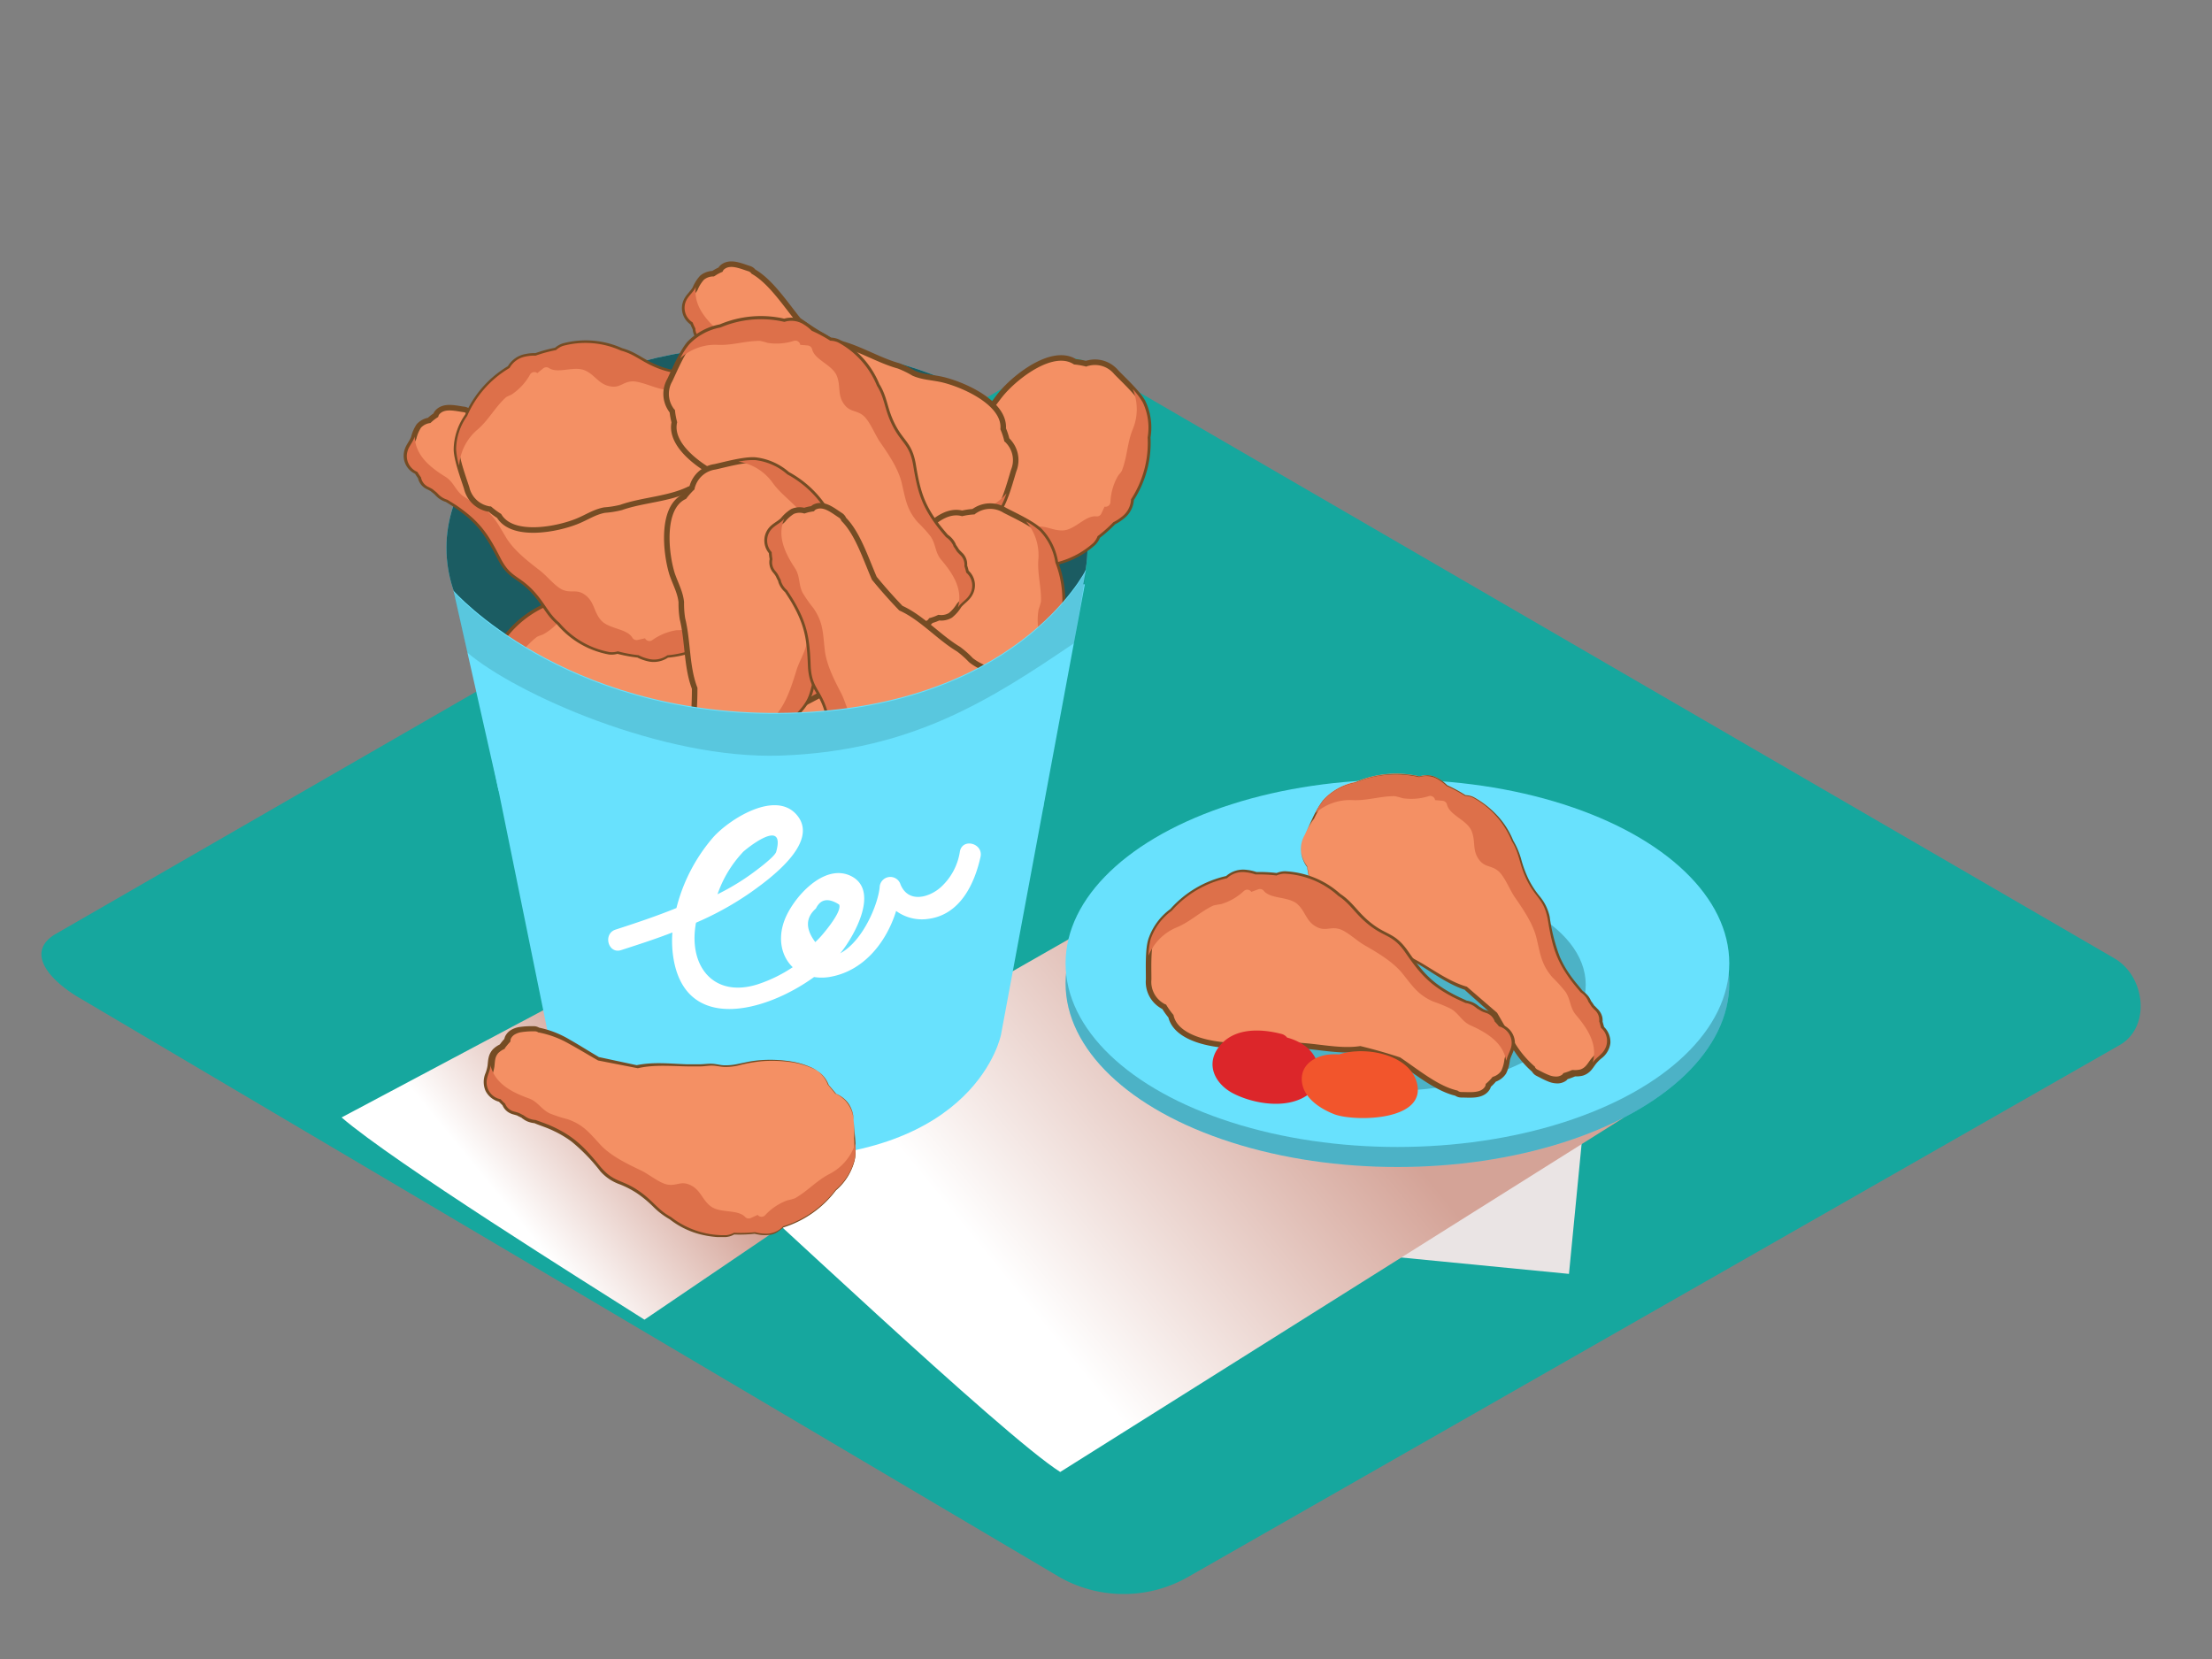 <svg xmlns="http://www.w3.org/2000/svg" xmlns:xlink="http://www.w3.org/1999/xlink" viewBox="0 0 400 300"><rect x="0" y="0" width="400" height="300" fill="#808080" stroke="none"/><defs><linearGradient id="linear-gradient" x1="235.11" y1="184.53" x2="180.22" y2="229.28" gradientUnits="userSpaceOnUse"><stop offset="0" stop-color="#d4a397"/><stop offset="1" stop-color="#fff"/></linearGradient><linearGradient id="linear-gradient-2" x1="118" y1="199.21" x2="92.9" y2="219.68" xlink:href="#linear-gradient"/></defs><title>PP</title><g style="isolation:isolate"><g id="Layer_2" data-name="Layer 2"><path d="M191.68,285.24,14.88,180.75c-5.63-3.16-10.46-8.35-5-11.75L187.35,66.74c2.66-1.65,6.7-2.73,9.41-1.16L382.34,173.29c5.63,3.27,6.64,12.4,1,15.67L215,285.07A23.51,23.51,0,0,1,191.68,285.24Z" fill="#16a79e"/><polygon points="205.94 168.83 191.71 221.38 283.72 230.36 289.38 172.16 205.94 168.83" fill="#eae4e4"/><path d="M221.29,174l-22.67-7.22-72.37,41.32c9.47,8.15,54.89,51.36,65.47,58.08l101.79-64C292.38,199.56,222.86,176.37,221.29,174Z" fill="url(#linear-gradient)" style="mix-blend-mode:multiply"/><path d="M123.27,188.65l-22.67-7.22L61.77,202.07c9.47,8.15,44.19,29.85,54.77,36.57l34.54-23.43C150,212.61,124.85,191.07,123.27,188.65Z" fill="url(#linear-gradient-2)" style="mix-blend-mode:multiply"/><path d="M81.22,99.07,100,191.34s4.51,18.07,39.18,18.13c37.58.06,41.84-22.4,41.84-22.4l15.15-81.4" fill="#68e1fd"/><path d="M154.35,202.49a5,5,0,0,0-2.79-4.54,1.84,1.84,0,0,0-.39-.17,13.32,13.32,0,0,0-1.34-1.59c-1.4-4.49-9.61-4.84-13.54-4.24-1.87.29-3.39.89-5.24.83a17.19,17.19,0,0,0-3-.23c-4.09.43-8.72-.58-12.77.34q-3.57-.58-7.09-1.44c-3.45-1.95-7.27-4.67-10.8-5.19a1.52,1.52,0,0,0-1-.22c-1.57.12-3.8,0-4.61,1.66a1.39,1.39,0,0,0-.1.42A9.12,9.12,0,0,0,91,189l-.23.32a3.22,3.22,0,0,0-1.61,1.4,6.73,6.73,0,0,0-.46,2.28c-.14.9-.63,1.72-.68,2.64a3.09,3.09,0,0,0,2.52,3.22,9.76,9.76,0,0,0,.85.84l0,.05a2.38,2.38,0,0,0,1.68,1.36c.3.08.53.14.74.22s.56.29.85.42l.4.27a3.7,3.7,0,0,0,1.82.6c.91.33,1.82.65,2.65,1,4,1.78,5.93,3.6,8.88,7.23,2.79,3.43,4.11,2.21,8,5.23,1.91,1.5,2.9,3,4.94,4.08a15.56,15.56,0,0,0,10,3.29,3.62,3.62,0,0,0,1.4-.44,25.19,25.19,0,0,0,3.81-.1,7.81,7.81,0,0,0,1.8.27,4.15,4.15,0,0,0,3.29-1.34,18.67,18.67,0,0,0,9.49-6.63,10.62,10.62,0,0,0,3.4-5.38C154.92,208,154.48,204.33,154.35,202.49Z" fill="#f49064"/><path d="M154.35,202.49a5.63,5.63,0,0,0-.87-2.84,4.73,4.73,0,0,0-1-1.08,5.19,5.19,0,0,0-1.28-.76h0l-1.34-1.58h0a5.49,5.49,0,0,0-3.08-3.11,14.87,14.87,0,0,0-4.36-1.13,24.11,24.11,0,0,0-4.52-.1,27.26,27.26,0,0,0-4.45.8,10.36,10.36,0,0,1-2.28.25c-.78,0-1.53-.21-2.26-.24s-1.49.13-2.25.14-1.52,0-2.28,0c-3-.05-6.08-.35-9,.32h-.1l-7.12-1.39h0l0,0c-1.77-1-3.47-2.05-5.22-3a17.78,17.78,0,0,0-5.48-2.06h-.09l-.08-.05a1,1,0,0,0-.56-.16l-.8,0a14.14,14.14,0,0,0-1.59.14,3.39,3.39,0,0,0-1.36.49,1.89,1.89,0,0,0-.47.47,2.46,2.46,0,0,0-.16.29,1.68,1.68,0,0,1-.05.27l0,.17-.08.1a12.48,12.48,0,0,0-.93,1.12l0,.08-.1.06a3.94,3.94,0,0,0-1.08.73,2.34,2.34,0,0,0-.54,1.08c-.09.42-.11.89-.17,1.41a7.44,7.44,0,0,1-.4,1.5,4.34,4.34,0,0,0-.29,1.29,2.57,2.57,0,0,0,.24,1.2,2.85,2.85,0,0,0,1.93,1.46l.12,0,.12.12.81.79.1.09,0,.09a1.75,1.75,0,0,0,.77.89,2.3,2.3,0,0,0,.58.23l.78.23h0l0,0,.83.41.05,0h0l.5.34a2.59,2.59,0,0,0,.45.23,4,4,0,0,0,1.05.24H97l0,0c1.19.49,2.41.87,3.57,1.46a19.69,19.69,0,0,1,3.33,2,33.18,33.18,0,0,1,5.31,5.55,7.82,7.82,0,0,0,2.93,2.09,17.26,17.26,0,0,1,3.43,1.81c2.2,1.42,3.67,3.65,5.84,4.83h0l0,0a14.32,14.32,0,0,0,5.3,2.72,16.82,16.82,0,0,0,3,.53c.5,0,1,.07,1.51.07a3.32,3.32,0,0,0,1.37-.41l0,0h0a25,25,0,0,0,3.78-.07h.05a7.1,7.1,0,0,0,2.66.25,3.07,3.07,0,0,0,1.24-.44,11.92,11.92,0,0,0,1.09-.81h0a18.49,18.49,0,0,0,9.48-6.56h0a10.32,10.32,0,0,0,3.49-5.79,18.36,18.36,0,0,0,.06-3.45C154.54,204.79,154.43,203.64,154.35,202.49Zm0,0c.09,1.15.21,2.3.28,3.45a18.39,18.39,0,0,1,0,3.46,10.39,10.39,0,0,1-3.47,5.86h0a19,19,0,0,1-9.5,6.7l0,0a12.05,12.05,0,0,1-1.1.84,3.32,3.32,0,0,1-1.32.5,7.37,7.37,0,0,1-2.78-.2h.05a25.37,25.37,0,0,1-3.83.13l.08,0a3.65,3.65,0,0,1-1.52.47c-.51,0-1,0-1.54,0a17.28,17.28,0,0,1-3.05-.49,14.85,14.85,0,0,1-5.54-2.72l0,0a13.89,13.89,0,0,1-3.07-2.36,20.63,20.63,0,0,0-2.89-2.38,16.5,16.5,0,0,0-3.33-1.68,8.49,8.49,0,0,1-3.25-2.25,32.58,32.58,0,0,0-5.23-5.4,18.77,18.77,0,0,0-3.19-1.9c-1.12-.56-2.33-.93-3.49-1.4l.12,0a4.94,4.94,0,0,1-1.31-.29,3.56,3.56,0,0,1-.63-.32l-.5-.34.07,0-.88-.43.06,0-.69-.2a3.29,3.29,0,0,1-.84-.33,2.75,2.75,0,0,1-1.2-1.37L91,200l-.89-.89.25.15a3.83,3.83,0,0,1-2.56-2,4.08,4.08,0,0,1,0-3.21,6.56,6.56,0,0,0,.36-1.32c.06-.45.08-1,.2-1.49a3.27,3.27,0,0,1,.78-1.5,4.76,4.76,0,0,1,1.33-.91l-.15.13a13.34,13.34,0,0,1,1-1.22l-.13.26c0-.18.08-.36.13-.54a3.28,3.28,0,0,1,.25-.43,2.79,2.79,0,0,1,.7-.69,4.24,4.24,0,0,1,1.72-.63,14.9,14.9,0,0,1,1.7-.14c.3,0,.5,0,.85,0a1.9,1.9,0,0,1,1,.3l-.17-.06a17.82,17.82,0,0,1,5.72,2.23c1.77,1,3.45,2.09,5.18,3.09l-.08,0,7,1.5h-.1c3-.64,6.11-.28,9.11-.17.75,0,1.51,0,2.26,0s1.49-.13,2.28-.1,1.51.27,2.25.28a10.12,10.12,0,0,0,2.23-.2l2.22-.46a20.53,20.53,0,0,1,2.26-.28,24.24,24.24,0,0,1,4.54.13,15,15,0,0,1,4.38,1.17,5.56,5.56,0,0,1,3.1,3.17h0l1.33,1.6h0a5.21,5.21,0,0,1,1.29.78,4.76,4.76,0,0,1,1,1.09A5.64,5.64,0,0,1,154.35,202.49Z" fill="#754c24"/><path d="M150,212.29c-2.34,1.2-4,3.14-6.27,4.41a13.65,13.65,0,0,1-1.41.38,10.36,10.36,0,0,0-4,2.71.89.89,0,0,1-1.31-.1l-1.18.54a.9.9,0,0,1-1.06-.14c-1.37-1.49-4.57-.62-6.31-2-1.52-1.2-1.75-2.87-3.56-3.76s-2.55.22-4.28-.14c-1.43-.3-3.33-1.89-4.75-2.56-2.44-1.16-5.36-2.57-7.22-4.54-2-2.16-3.11-3.69-6-4.7a26.17,26.17,0,0,1-3.29-1.07c-1.58-.81-2.09-2.12-3.79-2.72-3.6-1.29-6.14-2.95-6.89-6,0,.1,0,.21,0,.31-.14.9-.63,1.72-.68,2.64a3.09,3.09,0,0,0,2.52,3.22,9.76,9.76,0,0,0,.85.84l0,.05a2.38,2.38,0,0,0,1.68,1.36c.3.08.53.14.74.22s.56.29.85.42l.4.27a3.7,3.7,0,0,0,1.82.6c.91.33,1.82.65,2.65,1,4,1.78,5.93,3.6,8.88,7.23,2.79,3.43,4.11,2.21,8,5.23,1.91,1.5,2.9,3,4.94,4.08a15.56,15.56,0,0,0,10,3.29,3.62,3.62,0,0,0,1.4-.44,25.19,25.19,0,0,0,3.81-.1,7.81,7.81,0,0,0,1.8.27,4.15,4.15,0,0,0,3.29-1.34,18.67,18.67,0,0,0,9.49-6.63,10.62,10.62,0,0,0,3.4-5.38,12.8,12.8,0,0,0,.16-3A9.4,9.4,0,0,1,150,212.29Z" fill="#dd704a"/><ellipse cx="138.69" cy="99.07" rx="57.96" ry="36.59" fill="#68e1fd"/><ellipse cx="138.69" cy="99.07" rx="57.96" ry="36.59" fill="#093e3e" opacity="0.81"/><path d="M173.59,153.91a10.94,10.94,0,0,1-3.47,6.53c-2,1.8-5.81,3-7.27-.48a1.93,1.93,0,0,0-3.78.51c-.34,3.24-3.1,9.76-7.14,11.92l.15-.17c2.41-3,7-11.16,1.86-13.78-4.94-2.51-10.61,4-12.09,8-1.25,3.36-.52,6.53,1.5,8.46A25.87,25.87,0,0,1,137,178c-7.85,2.48-12.41-3.14-11.22-10.67,0-.16.06-.32.09-.48a55.73,55.73,0,0,0,9.92-5.5c3.27-2.33,12.28-8.83,8.47-13.77s-12.39.56-15.31,3.85a31.23,31.23,0,0,0-6.63,12.77c-3.61,1.47-7.33,2.71-11,3.9-2.35.76-1.34,4.47,1,3.71,3.09-1,6.21-2,9.27-3.19a20,20,0,0,0,.13,4.26c2,14,16.53,10.28,25.49,3.8a8.94,8.94,0,0,0,2.72,0c6.19-1,10.34-6.23,12.12-11.95a7.9,7.9,0,0,0,5.84,1.43c5.67-.75,8.31-6.21,9.42-11.21C177.83,152.52,174.13,151.49,173.59,153.91Zm-39.3.22c.49-.51,7.85-6.53,6.07-.1-.29,1-4.23,3.82-4.71,4.17a42.91,42.91,0,0,1-5.9,3.51A21.12,21.12,0,0,1,134.3,154.14Zm13.25,10.16q1.26-2.6,4.2-.72c.62,1.31-3.09,5.56-3.62,6.11-.22.23-.46.45-.69.68Q144.73,166.77,147.54,164.29Z" fill="#fff"/><path d="M201.86,67.32a5,5,0,0,0-5.06-1.67,1.84,1.84,0,0,0-.41.12,13.32,13.32,0,0,0-2-.35c-4-2.53-10.47,2.49-13.08,5.49-1.25,1.43-2,2.87-3.47,4a17.19,17.19,0,0,0-2.45,1.76c-2.85,3-7,5.18-9.55,8.49q-3.1,1.86-6.35,3.46c-3.89.73-8.57,1.12-11.6,3a1.52,1.52,0,0,0-.88.45c-1.13,1.1-2.93,2.42-2.46,4.24a1.39,1.39,0,0,0,.2.38,9.12,9.12,0,0,0,0,1.14c0,.13,0,.26,0,.39a3.22,3.22,0,0,0-.33,2.11,6.73,6.73,0,0,0,1.12,2c.48.78.63,1.72,1.18,2.46a3.09,3.09,0,0,0,4,.84,9.76,9.76,0,0,0,1.19.09l0,0a2.38,2.38,0,0,0,2.16,0c.28-.14.5-.23.7-.31s.62-.14.92-.23l.48-.05a3.7,3.7,0,0,0,1.78-.71c.91-.33,1.81-.67,2.68-.93,4.22-1.23,6.85-1.07,11.46-.2,4.34.83,4.57-1,9.45-1.13,2.43-.09,4.14.41,6.41-.06a15.56,15.56,0,0,0,9.76-3.93,3.62,3.62,0,0,0,.79-1.24,25.19,25.19,0,0,0,2.85-2.53,7.81,7.81,0,0,0,1.55-1,4.15,4.15,0,0,0,1.65-3.14,18.67,18.67,0,0,0,3-11.19,10.62,10.62,0,0,0-.87-6.31C205.82,71.12,203.14,68.64,201.86,67.32Z" fill="#f49064" stroke="#754c24" stroke-miterlimit="10"/><path d="M204.84,77.62c-1,2.42-1,5-1.94,7.41-.17.46-.63.78-.83,1.2a10.36,10.36,0,0,0-1.27,4.62.89.89,0,0,1-1.06.77l-.55,1.18a.9.9,0,0,1-.9.58c-2-.26-3.9,2.47-6.11,2.54-1.94.06-3.19-1.06-5.14-.58s-1.81,1.81-3.37,2.65c-1.28.69-3.77.71-5.28,1.1-2.61.69-5.75,1.49-8.45,1.18-2.94-.34-4.76-.82-7.63.28a26.17,26.17,0,0,1-3.21,1.3c-1.73.4-3-.27-4.65.36-3.58,1.33-6.59,1.7-9.1-.11l.17.26c.48.78.63,1.72,1.18,2.46a3.09,3.09,0,0,0,4,.84,9.76,9.76,0,0,0,1.19.09l0,0a2.38,2.38,0,0,0,2.16,0c.28-.14.5-.23.7-.31s.62-.14.92-.23l.48-.05a3.7,3.7,0,0,0,1.78-.71c.91-.33,1.81-.67,2.68-.93,4.22-1.23,6.85-1.07,11.46-.2,4.34.83,4.57-1,9.45-1.13,2.43-.09,4.14.41,6.41-.06a15.56,15.56,0,0,0,9.76-3.93,3.62,3.62,0,0,0,.79-1.24,25.19,25.19,0,0,0,2.85-2.53,7.81,7.81,0,0,0,1.55-1,4.15,4.15,0,0,0,1.65-3.14,18.67,18.67,0,0,0,3-11.19,10.62,10.62,0,0,0-.87-6.31,12.8,12.8,0,0,0-1.83-2.43A9.4,9.4,0,0,1,204.84,77.62Z" fill="#dd704a"/><path d="M183.31,85.08a5,5,0,0,0-.94-5.24,1.84,1.84,0,0,0-.3-.3,13.32,13.32,0,0,0-.66-2c.34-4.68-7.17-8-11-8.9-1.85-.42-3.48-.42-5.18-1.15a17.19,17.19,0,0,0-2.71-1.32c-4-1.1-7.91-3.73-12-4.36Q147.35,60,144.4,57.9c-2.49-3.08-5.06-7-8.15-8.78a1.52,1.52,0,0,0-.82-.56c-1.5-.47-3.52-1.43-4.9-.15a1.39,1.39,0,0,0-.24.35,9.12,9.12,0,0,0-1,.52l-.33.21a3.22,3.22,0,0,0-2,.72,6.73,6.73,0,0,0-1.26,2c-.46.79-1.21,1.37-1.6,2.21a3.09,3.09,0,0,0,1.17,3.92,9.76,9.76,0,0,0,.49,1.09s0,0,0,.05a2.38,2.38,0,0,0,1.06,1.88c.25.18.44.33.61.47s.41.48.64.7l.28.4a3.7,3.7,0,0,0,1.47,1.23c.73.64,1.45,1.27,2.09,1.92,3.09,3.13,4.2,5.52,5.62,10,1.34,4.21,3,3.56,5.49,7.78,1.23,2.1,1.61,3.84,3.1,5.61a15.56,15.56,0,0,0,8.1,6.72,3.62,3.62,0,0,0,1.47.11,25.19,25.19,0,0,0,3.58,1.3,7.81,7.81,0,0,0,1.58.91,4.15,4.15,0,0,0,3.55,0,18.67,18.67,0,0,0,11.26-2.69A10.62,10.62,0,0,0,180.75,92C181.84,90.37,182.76,86.84,183.31,85.08Z" fill="#f49064" stroke="#754c24" stroke-miterlimit="10"/><path d="M175.66,92.6c-2.61.26-4.88,1.45-7.45,1.81a13.65,13.65,0,0,1-1.45-.16,10.36,10.36,0,0,0-4.67,1.08.89.89,0,0,1-1.18-.57l-1.3.07a.9.9,0,0,1-.94-.52c-.73-1.89-4-2.25-5.14-4.17-1-1.68-.58-3.31-1.94-4.8s-2.45-.73-3.93-1.7c-1.22-.8-2.41-3-3.48-4.12-1.85-2-4-4.35-5.05-6.87-1.1-2.75-1.54-4.57-3.87-6.58a26.17,26.17,0,0,1-2.67-2.2c-1.17-1.33-1.17-2.73-2.53-3.92-2.87-2.52-4.63-5-4.23-8.06l-.15.28c-.46.79-1.21,1.37-1.6,2.21a3.09,3.09,0,0,0,1.17,3.92,9.76,9.76,0,0,0,.49,1.09s0,0,0,.05a2.38,2.38,0,0,0,1.06,1.88c.25.18.44.33.61.47s.41.48.64.7l.28.4a3.7,3.7,0,0,0,1.47,1.23c.73.64,1.45,1.27,2.09,1.92,3.09,3.13,4.2,5.52,5.62,10,1.34,4.21,3,3.56,5.49,7.78,1.23,2.1,1.61,3.84,3.1,5.61a15.56,15.56,0,0,0,8.1,6.72,3.62,3.62,0,0,0,1.47.11,25.19,25.19,0,0,0,3.58,1.3,7.81,7.81,0,0,0,1.58.91,4.15,4.15,0,0,0,3.55,0,18.67,18.67,0,0,0,11.26-2.69A10.62,10.62,0,0,0,180.75,92,12.8,12.8,0,0,0,182,89.2,9.4,9.4,0,0,1,175.66,92.6Z" fill="#dd704a"/><path d="M88.63,130.89A5,5,0,0,0,92.07,135a1.84,1.84,0,0,0,.41.11A13.32,13.32,0,0,0,94,136.43c2.05,4.23,10.22,3.35,14,2.16,1.81-.57,3.22-1.39,5.05-1.6a17.19,17.19,0,0,0,3-.22c4-1,8.71-.74,12.58-2.25q3.62,0,7.22.37c3.7,1.41,7.89,3.52,11.46,3.51a1.52,1.52,0,0,0,1,.08c1.54-.35,3.76-.53,4.31-2.33a1.39,1.39,0,0,0,0-.43,9.12,9.12,0,0,0,.62-1c.07-.12.12-.23.18-.35a3.22,3.22,0,0,0,1.38-1.63,6.73,6.73,0,0,0,.11-2.32c0-.91.36-1.79.27-2.71a3.09,3.09,0,0,0-3-2.81,9.76,9.76,0,0,0-1-.7l0,0a2.38,2.38,0,0,0-1.86-1.1c-.31,0-.54-.06-.76-.1s-.6-.21-.91-.29l-.44-.21a3.7,3.7,0,0,0-1.89-.32c-.95-.19-1.89-.37-2.77-.61-4.25-1.16-6.4-2.67-9.87-5.82-3.27-3-4.4-1.57-8.65-4-2.12-1.2-3.32-2.51-5.49-3.3a15.56,15.56,0,0,0-10.38-1.76,3.62,3.62,0,0,0-1.32.64,25.19,25.19,0,0,0-3.75.67,7.81,7.81,0,0,0-1.82,0,4.15,4.15,0,0,0-3.05,1.82,18.67,18.67,0,0,0-8.39,8,10.62,10.62,0,0,0-2.56,5.83C87.24,125.57,88.22,129.09,88.63,130.89Z" fill="#f49064" stroke="#754c24" stroke-miterlimit="10"/><path d="M91.47,120.54c2.13-1.53,3.5-3.7,5.53-5.3.39-.3.94-.34,1.34-.59a10.36,10.36,0,0,0,3.5-3.27.89.89,0,0,1,1.31-.1l1.08-.71a.9.9,0,0,1,1.07,0c1.58,1.27,4.61-.07,6.54,1,1.68,1,2.16,2.58,4.08,3.18s2.48-.6,4.26-.5c1.45.08,3.58,1.37,5.08,1.82,2.58.78,5.68,1.74,7.82,3.41,2.33,1.83,3.63,3.18,6.65,3.75a26.17,26.17,0,0,1,3.42.57c1.68.56,2.38,1.78,4.16,2.13,3.75.74,6.51,2,7.71,4.85,0-.1,0-.21,0-.31,0-.91.36-1.79.27-2.71a3.09,3.09,0,0,0-3-2.81,9.76,9.76,0,0,0-1-.7l0,0a2.38,2.38,0,0,0-1.86-1.1c-.31,0-.54-.06-.76-.1s-.6-.21-.91-.29l-.44-.21a3.7,3.7,0,0,0-1.89-.32c-.95-.19-1.89-.37-2.77-.61-4.25-1.16-6.4-2.67-9.87-5.82-3.27-3-4.4-1.57-8.65-4-2.12-1.2-3.32-2.51-5.49-3.3a15.56,15.56,0,0,0-10.38-1.76,3.62,3.62,0,0,0-1.32.64,25.19,25.19,0,0,0-3.75.67,7.81,7.81,0,0,0-1.82,0,4.15,4.15,0,0,0-3.05,1.82,18.67,18.67,0,0,0-8.39,8,10.62,10.62,0,0,0-2.56,5.83,12.8,12.8,0,0,0,.29,3A9.4,9.4,0,0,1,91.47,120.54Z" fill="#dd704a"/><path d="M190.85,101.74a10.62,10.62,0,0,0-2.8-5.72c-1.37-1.35-4.69-2.88-6.33-3.73a5,5,0,0,0-5.33,0,1.84,1.84,0,0,0-.35.24,13.32,13.32,0,0,0-2.06.3c-4.55-1.17-9.16,5.64-10.71,9.3-.74,1.75-1,3.35-2,4.89a17.18,17.18,0,0,0-1.77,2.44c-1.78,3.71-5.07,7.12-6.41,11q-2.36,2.74-4.95,5.27c-3.47,1.91-7.79,3.74-10.08,6.47a1.52,1.52,0,0,0-.7.7c-.72,1.39-2,3.19-1,4.77,5.93.93,11.93,1.2,17.91,1.58h.08c3.43-2.28,6-2.94,10.45-3.52s4-2.34,8.62-4c2.28-.84,4.06-.91,6.07-2.06a15.56,15.56,0,0,0,8-6.78,3.62,3.62,0,0,0,.36-1.43,25.2,25.2,0,0,0,1.91-3.29,7.82,7.82,0,0,0,1.17-1.39,4.15,4.15,0,0,0,.59-3.5A18.67,18.67,0,0,0,190.85,101.74Z" fill="#f49064" stroke="#754c24" stroke-miterlimit="10"/><path d="M190.85,101.74a10.62,10.62,0,0,0-2.8-5.72,12.8,12.8,0,0,0-2.5-1.73,9.4,9.4,0,0,1,2.22,6.86c-.21,2.62.57,5.06.47,7.65a13.66,13.66,0,0,1-.42,1.4,10.36,10.36,0,0,0,.24,4.79.89.89,0,0,1-.77,1.06l-.16,1.29a.9.9,0,0,1-.67.83c-2,.38-2.93,3.56-5,4.32-1.82.66-3.36,0-5.07,1.06s-1.15,2.28-2.37,3.57c-1,1.06-3.36,1.85-4.67,2.7-2.27,1.47-5,3.21-7.65,3.76-2.9.6-4.77.71-7.16,2.65a26.17,26.17,0,0,1-2.64,2.24,5.89,5.89,0,0,1-1.43.61l3.75.23h.08c3.43-2.28,6-2.94,10.45-3.52s4-2.34,8.62-4c2.28-.84,4.06-.91,6.07-2.06a15.56,15.56,0,0,0,8-6.78,3.62,3.62,0,0,0,.36-1.43,25.2,25.2,0,0,0,1.91-3.29,7.82,7.82,0,0,0,1.17-1.39,4.15,4.15,0,0,0,.59-3.5A18.67,18.67,0,0,0,190.85,101.74Z" fill="#dd704a"/><path d="M137.1,102.2a5,5,0,0,0-1.79-5,1.84,1.84,0,0,0-.35-.25,13.32,13.32,0,0,0-1-1.83c-.43-4.68-8.39-6.74-12.36-7-1.89-.11-3.5.16-5.29-.28a17.19,17.19,0,0,0-2.89-.85c-4.09-.43-8.41-2.38-12.56-2.33q-3.37-1.31-6.63-2.89c-3-2.62-6.14-6.08-9.48-7.32a1.52,1.52,0,0,0-.9-.42c-1.56-.21-3.71-.83-4.86.66a1.39,1.39,0,0,0-.18.39,9.12,9.12,0,0,0-.91.68l-.29.26a3.22,3.22,0,0,0-1.87,1,6.73,6.73,0,0,0-.92,2.14c-.32.85-1,1.55-1.21,2.44a3.09,3.09,0,0,0,1.8,3.68,9.76,9.76,0,0,0,.66,1s0,0,0,.05a2.38,2.38,0,0,0,1.36,1.68c.28.14.49.25.67.36s.49.4.75.59l.34.35a3.7,3.7,0,0,0,1.65,1c.82.51,1.64,1,2.38,1.55,3.56,2.58,5.05,4.75,7.18,8.93,2,3.94,3.56,3,6.69,6.77,1.56,1.87,2.22,3.52,4,5a15.56,15.56,0,0,0,9.09,5.3,3.62,3.62,0,0,0,1.47-.14,25.19,25.19,0,0,0,3.75.7,7.81,7.81,0,0,0,1.71.64,4.15,4.15,0,0,0,3.5-.62A18.67,18.67,0,0,0,131.26,114a10.62,10.62,0,0,0,4.45-4.56C136.52,107.67,136.84,104,137.1,102.2Z" fill="#f49064" stroke="#754c24" stroke-miterlimit="10"/><path d="M130.79,110.88c-2.53.68-4.58,2.23-7,3a13.65,13.65,0,0,1-1.46.08,10.36,10.36,0,0,0-4.43,1.83.89.89,0,0,1-1.26-.37l-1.27.29a.9.9,0,0,1-1-.36c-1-1.75-4.34-1.56-5.76-3.27-1.24-1.49-1.12-3.17-2.7-4.42s-2.53-.32-4.16-1c-1.33-.59-2.87-2.54-4.11-3.49-2.14-1.64-4.71-3.63-6.11-5.95-1.54-2.53-2.27-4.26-4.9-5.85a26.17,26.17,0,0,1-3-1.74c-1.37-1.12-1.6-2.5-3.14-3.45-3.25-2-5.39-4.16-5.5-7.26,0,.1-.06.2-.1.3-.32.85-1,1.55-1.21,2.44a3.09,3.09,0,0,0,1.8,3.68,9.76,9.76,0,0,0,.66,1s0,0,0,.05a2.38,2.38,0,0,0,1.36,1.68c.28.14.49.25.67.36s.49.4.75.59l.34.35a3.7,3.7,0,0,0,1.65,1c.82.51,1.64,1,2.38,1.55,3.56,2.58,5.05,4.75,7.18,8.93,2,3.94,3.56,3,6.69,6.77,1.56,1.87,2.22,3.52,4,5a15.56,15.56,0,0,0,9.09,5.3,3.62,3.62,0,0,0,1.47-.14,25.19,25.19,0,0,0,3.75.7,7.81,7.81,0,0,0,1.71.64,4.15,4.15,0,0,0,3.5-.62A18.67,18.67,0,0,0,131.26,114a10.62,10.62,0,0,0,4.45-4.56,12.8,12.8,0,0,0,.79-2.94A9.4,9.4,0,0,1,130.79,110.88Z" fill="#dd704a"/><path d="M84.39,88.25A5,5,0,0,0,88.17,92a1.84,1.84,0,0,0,.42.07,13.32,13.32,0,0,0,1.67,1.23c2.41,4,10.48,2.45,14.16.94,1.75-.72,3.09-1.66,4.9-2a17.19,17.19,0,0,0,3-.48c3.87-1.37,8.62-1.48,12.34-3.32q3.61-.28,7.23-.26c3.81,1.09,8.16,2.83,11.72,2.51a1.52,1.52,0,0,0,1,0c1.5-.48,3.7-.85,4.09-2.69a1.39,1.39,0,0,0,0-.43,9.12,9.12,0,0,0,.53-1c.06-.12.1-.24.15-.36a3.22,3.22,0,0,0,1.24-1.74,6.73,6.73,0,0,0-.09-2.32c-.08-.91.21-1.81,0-2.73a3.09,3.09,0,0,0-3.21-2.54,9.76,9.76,0,0,0-1-.62l0,0a2.38,2.38,0,0,0-2-.93c-.31,0-.55,0-.77,0s-.61-.15-.93-.21l-.46-.17a3.7,3.7,0,0,0-1.91-.16c-1-.11-1.92-.21-2.81-.37-4.33-.79-6.61-2.1-10.33-4.95-3.51-2.68-4.51-1.18-9-3.22-2.21-1-3.52-2.22-5.76-2.81a15.56,15.56,0,0,0-10.49-.85,3.62,3.62,0,0,0-1.26.76,25.19,25.19,0,0,0-3.68,1,7.81,7.81,0,0,0-1.82.16,4.15,4.15,0,0,0-2.89,2.07,18.67,18.67,0,0,0-7.67,8.67,10.62,10.62,0,0,0-2,6C82.55,83.07,83.83,86.5,84.39,88.25Z" fill="#f49064" stroke="#754c24" stroke-miterlimit="10"/><path d="M86.33,77.7c2-1.71,3.16-4,5.06-5.76.36-.34.91-.42,1.28-.7a10.36,10.36,0,0,0,3.21-3.56.89.89,0,0,1,1.29-.21l1-.81a.9.9,0,0,1,1.07-.12c1.68,1.13,4.59-.46,6.6.47,1.76.81,2.38,2.38,4.34,2.82s2.42-.81,4.2-.87c1.45,0,3.68,1.05,5.21,1.38,2.64.55,5.81,1.24,8.08,2.72,2.48,1.62,3.89,2.86,6.94,3.16a26.17,26.17,0,0,1,3.45.27c1.72.41,2.53,1.57,4.32,1.76,3.8.41,6.66,1.43,8.09,4.17,0-.1,0-.21,0-.31-.08-.91.21-1.81,0-2.73a3.09,3.09,0,0,0-3.21-2.54,9.76,9.76,0,0,0-1-.62l0,0a2.38,2.38,0,0,0-2-.93c-.31,0-.55,0-.77,0s-.61-.15-.93-.21l-.46-.17a3.7,3.7,0,0,0-1.91-.16c-1-.11-1.92-.21-2.81-.37-4.33-.79-6.61-2.1-10.33-4.95-3.51-2.68-4.51-1.18-9-3.22-2.21-1-3.52-2.22-5.76-2.81a15.56,15.56,0,0,0-10.49-.85,3.62,3.62,0,0,0-1.26.76,25.19,25.19,0,0,0-3.68,1,7.81,7.81,0,0,0-1.82.16,4.15,4.15,0,0,0-2.89,2.07,18.67,18.67,0,0,0-7.67,8.67,10.62,10.62,0,0,0-2,6,12.8,12.8,0,0,0,.55,3A9.4,9.4,0,0,1,86.33,77.7Z" fill="#dd704a"/><path d="M121.14,68.7a5,5,0,0,0,.17,5.32,1.84,1.84,0,0,0,.26.34,13.32,13.32,0,0,0,.37,2c-1,4.59,5.94,9,9.65,10.4,1.77.68,3.39.91,5,1.88A17.19,17.19,0,0,0,139,90.39c3.76,1.66,7.29,4.83,11.25,6q2.81,2.27,5.43,4.77c2,3.4,4,7.66,6.8,9.86a1.52,1.52,0,0,0,.73.67c1.42.68,3.28,1.92,4.83.85a1.39,1.39,0,0,0,.29-.32,9.12,9.12,0,0,0,1.08-.37l.36-.16a3.22,3.22,0,0,0,2.1-.42,6.73,6.73,0,0,0,1.53-1.75c.57-.72,1.4-1.18,1.9-2a3.09,3.09,0,0,0-.59-4.05,9.76,9.76,0,0,0-.32-1.15v-.05a2.38,2.38,0,0,0-.78-2c-.22-.22-.39-.39-.53-.55s-.34-.53-.53-.79-.14-.26-.22-.44a3.7,3.7,0,0,0-1.28-1.43c-.63-.74-1.25-1.47-1.79-2.2-2.61-3.54-3.36-6.06-4.12-10.69-.71-4.36-2.47-4-4.31-8.49-.92-2.25-1-4-2.26-6a15.56,15.56,0,0,0-7-7.82,3.62,3.62,0,0,0-1.44-.32,25.19,25.19,0,0,0-3.35-1.8,7.81,7.81,0,0,0-1.43-1.13,4.15,4.15,0,0,0-3.52-.47,18.67,18.67,0,0,0-11.53,1,10.62,10.62,0,0,0-5.63,3C123.36,63.67,121.94,67,121.14,68.7Z" fill="#f49064" stroke="#754c24" stroke-miterlimit="10"/><path d="M129.79,62.36c2.62.12,5-.73,7.63-.72a13.65,13.65,0,0,1,1.42.37,10.36,10.36,0,0,0,4.78-.39.89.89,0,0,1,1.09.74l1.29.11a.9.9,0,0,1,.85.65c.45,2,3.66,2.81,4.48,4.87.72,1.8.1,3.36,1.23,5s2.32,1.08,3.65,2.25c1.09,1,2,3.3,2.85,4.58,1.54,2.22,3.38,4.89,4,7.53.69,2.88.87,4.75,2.88,7.07A26.17,26.17,0,0,1,168.28,97c1,1.48.77,2.87,1.94,4.25,2.48,2.9,3.86,5.6,3,8.59l.19-.25c.57-.72,1.4-1.18,1.9-2a3.09,3.09,0,0,0-.59-4.05,9.76,9.76,0,0,0-.32-1.15v-.05a2.38,2.38,0,0,0-.78-2c-.22-.22-.39-.39-.53-.55s-.34-.53-.53-.79-.14-.26-.22-.44a3.7,3.7,0,0,0-1.28-1.43c-.63-.74-1.25-1.47-1.79-2.2-2.61-3.54-3.36-6.06-4.12-10.69-.71-4.36-2.47-4-4.31-8.49-.92-2.25-1-4-2.26-6a15.56,15.56,0,0,0-7-7.82,3.62,3.62,0,0,0-1.44-.32,25.19,25.19,0,0,0-3.35-1.8,7.81,7.81,0,0,0-1.43-1.13,4.15,4.15,0,0,0-3.52-.47,18.67,18.67,0,0,0-11.53,1,10.62,10.62,0,0,0-5.63,3A12.8,12.8,0,0,0,123,64.81,9.4,9.4,0,0,1,129.79,62.36Z" fill="#dd704a"/><path d="M123.2,108.89a17.19,17.19,0,0,0,.21,3c1,4,.71,8.71,2.21,12.58q0,3.62-.39,7.22c-.36.94-.77,1.91-1.18,2.9,5.19.11,10.37.52,15.56.82a23.69,23.69,0,0,1,4.78-6.78c3-3.26,1.58-4.39,4-8.64,1.2-2.11,2.52-3.31,3.31-5.48a15.56,15.56,0,0,0,1.79-10.37,3.62,3.62,0,0,0-.64-1.33,25.19,25.19,0,0,0-.66-3.75,7.81,7.81,0,0,0,0-1.82,4.15,4.15,0,0,0-1.81-3.06,18.67,18.67,0,0,0-8-8.41,10.62,10.62,0,0,0-5.83-2.58c-1.92-.15-5.44.82-7.24,1.22a5,5,0,0,0-4.08,3.43,1.84,1.84,0,0,0-.11.41,13.33,13.33,0,0,0-1.38,1.56c-4.23,2-3.38,10.21-2.2,14C122.17,105.64,123,107.05,123.2,108.89Z" fill="#f49064" stroke="#754c24" stroke-miterlimit="10"/><path d="M139.71,87.29c1.53,2.14,3.69,3.51,5.29,5.55.3.39.34.95.59,1.34a10.36,10.36,0,0,0,3.26,3.51.89.89,0,0,1,.09,1.31l.71,1.09a.9.9,0,0,1,0,1.07c-1.28,1.57.05,4.61-1.05,6.54-1,1.68-2.58,2.16-3.19,4.07s.59,2.49.49,4.26c-.08,1.45-1.38,3.58-1.84,5.07-.79,2.58-1.75,5.68-3.43,7.81s-3.09,3.55-3.7,6.35l2.67.16a23.69,23.69,0,0,1,4.78-6.78c3-3.26,1.58-4.39,4-8.64,1.2-2.11,2.52-3.31,3.31-5.48a15.56,15.56,0,0,0,1.79-10.37,3.62,3.62,0,0,0-.64-1.33,25.19,25.19,0,0,0-.66-3.75,7.81,7.81,0,0,0,0-1.82,4.15,4.15,0,0,0-1.81-3.06,18.67,18.67,0,0,0-8-8.41,10.62,10.62,0,0,0-5.83-2.58,12.8,12.8,0,0,0-3,.28A9.4,9.4,0,0,1,139.71,87.29Z" fill="#dd704a"/><ellipse cx="252.7" cy="177.82" rx="60.01" ry="33.21" fill="#68e1fd"/><ellipse cx="252.7" cy="177.82" rx="60.01" ry="33.21" fill="#093e3e" opacity="0.29"/><ellipse cx="252.7" cy="174.2" rx="60.01" ry="33.21" fill="#68e1fd"/><ellipse cx="250.88" cy="178.06" rx="35.87" ry="19.23" fill="#093e3e" opacity="0.29"/><path d="M139.68,101.09l0,.05a2.38,2.38,0,0,0,.52,2.1c.2.24.34.43.46.62s.27.57.43.85.1.28.16.46a3.7,3.7,0,0,0,1.09,1.58c.53.81,1.06,1.61,1.5,2.41,2.15,3.84,2.58,6.44,2.75,11.12.17,4.42,2,4.24,3.22,9,.63,2.35.53,4.13,1.49,6.23A14.82,14.82,0,0,0,155,142l1.41-.1a4.7,4.7,0,0,1,.68-.4c9.72-4.58,20.2-5.7,30.58-8a6.66,6.66,0,0,1,.86-.13c1.57-4.42-4.77-9.64-8.28-11.51-1.67-.89-3.24-1.33-4.68-2.49a17.19,17.19,0,0,0-2.26-2c-3.53-2.11-6.63-5.7-10.41-7.4q-2.51-2.61-4.8-5.41c-1.58-3.63-3-8.1-5.52-10.64a1.52,1.52,0,0,0-.64-.76c-1.33-.85-3-2.31-4.68-1.45a1.39,1.39,0,0,0-.33.28,9.12,9.12,0,0,0-1.11.23l-.37.12a3.22,3.22,0,0,0-2.13.15,6.73,6.73,0,0,0-1.74,1.55c-.65.64-1.53,1-2.13,1.7a3.09,3.09,0,0,0,.08,4.09A9.75,9.75,0,0,0,139.68,101.09Z" fill="#f49064" stroke="#754c24" stroke-miterlimit="10"/><path d="M139.68,101.09l0,.05a2.38,2.38,0,0,0,.52,2.1c.2.24.34.43.46.62s.27.57.43.85.1.28.16.46a3.7,3.7,0,0,0,1.09,1.58c.53.81,1.06,1.61,1.5,2.41,2.15,3.84,2.58,6.44,2.75,11.12.17,4.42,2,4.24,3.22,9,.63,2.35.53,4.13,1.49,6.23A14.82,14.82,0,0,0,155,142l1.41-.1a4.7,4.7,0,0,1,.68-.4c.9-.42,1.81-.81,2.73-1.18a5.11,5.11,0,0,1-1.5-2.2c-.49-1.88.32-3.35-.59-5.14s-2.16-1.36-3.34-2.69c-1-1.09-1.53-3.51-2.26-4.9-1.25-2.39-2.74-5.27-3-8-.33-2.95-.27-4.82-2-7.37a26.17,26.17,0,0,1-2-2.84c-.78-1.59-.4-2.95-1.39-4.46-2.1-3.19-3.13-6-1.93-8.9l-.22.23c-.65.64-1.53,1-2.13,1.7a3.09,3.09,0,0,0,.08,4.09A9.75,9.75,0,0,0,139.68,101.09Z" fill="#dd704a"/><path d="M235.93,151a5,5,0,0,0,.17,5.32,1.84,1.84,0,0,0,.26.34,13.32,13.32,0,0,0,.37,2c-1,4.59,5.94,9,9.65,10.4,1.77.68,3.39.91,5,1.88a17.19,17.19,0,0,0,2.49,1.69c3.76,1.66,7.29,4.83,11.25,6q2.81,2.27,5.43,4.77c2,3.4,4,7.66,6.8,9.86a1.52,1.52,0,0,0,.73.67c1.42.68,3.28,1.92,4.83.85a1.39,1.39,0,0,0,.29-.32,9.12,9.12,0,0,0,1.08-.37l.36-.16a3.22,3.22,0,0,0,2.1-.42,6.73,6.73,0,0,0,1.53-1.75c.57-.72,1.4-1.18,1.9-2a3.09,3.09,0,0,0-.59-4.05,9.76,9.76,0,0,0-.32-1.15v-.05a2.38,2.38,0,0,0-.78-2c-.22-.22-.39-.39-.53-.55s-.34-.53-.53-.79-.14-.26-.22-.44a3.7,3.7,0,0,0-1.28-1.43c-.63-.74-1.25-1.47-1.79-2.2-2.61-3.54-3.36-6.06-4.12-10.69-.71-4.36-2.47-4-4.31-8.49-.92-2.25-1-4-2.26-6a15.56,15.56,0,0,0-7-7.82,3.62,3.62,0,0,0-1.44-.32,25.19,25.19,0,0,0-3.35-1.8,7.81,7.81,0,0,0-1.43-1.13,4.15,4.15,0,0,0-3.52-.47,18.67,18.67,0,0,0-11.53,1,10.62,10.62,0,0,0-5.63,3C238.15,146,236.73,149.37,235.93,151Z" fill="#f49064"/><path d="M235.93,151a5.63,5.63,0,0,0-.66,2.9,4.73,4.73,0,0,0,.37,1.45,5.19,5.19,0,0,0,.74,1.3h0l.38,2h0a5.49,5.49,0,0,0,1.13,4.23,14.87,14.87,0,0,0,3.23,3.14,24.11,24.11,0,0,0,3.87,2.33,27.26,27.26,0,0,0,4.26,1.51,10.36,10.36,0,0,1,2.1.92c.68.39,1.22.94,1.84,1.33s1.36.63,2,1,1.34.73,2,1.12c2.6,1.55,5.1,3.32,8,4.18l.05,0,0,0,5.49,4.74,0,0,0,0c1,1.73,2,3.5,3.05,5.19a17.78,17.78,0,0,0,3.73,4.51l.07.06,0,.08a1,1,0,0,0,.41.41l.71.36a14.15,14.15,0,0,0,1.45.67,3.39,3.39,0,0,0,1.42.24,1.89,1.89,0,0,0,.64-.17,2.46,2.46,0,0,0,.29-.17,1.68,1.68,0,0,1,.18-.21l.12-.12.12,0a12.48,12.48,0,0,0,1.37-.51l.08,0h.12a3.94,3.94,0,0,0,1.3-.1,2.34,2.34,0,0,0,1-.67c.29-.31.54-.72.85-1.14a7.44,7.44,0,0,1,1.09-1.11,4.34,4.34,0,0,0,.89-1,2.57,2.57,0,0,0,.39-1.16,2.85,2.85,0,0,0-1-2.22l-.09-.09,0-.17-.31-1.09,0-.13,0-.1a1.75,1.75,0,0,0-.22-1.16,2.3,2.3,0,0,0-.39-.49l-.56-.59,0,0,0,0-.51-.77,0-.05h0l-.27-.55a2.59,2.59,0,0,0-.28-.42,4,4,0,0,0-.8-.73l-.06,0,0,0c-.79-1-1.66-2-2.37-3a19.69,19.69,0,0,1-1.89-3.4,33.18,33.18,0,0,1-1.85-7.46,7.82,7.82,0,0,0-1.5-3.27,17.26,17.26,0,0,1-2.08-3.27c-1.21-2.33-1.37-5-2.67-7.09v0a14.32,14.32,0,0,0-3.25-5,16.82,16.82,0,0,0-2.31-1.93c-.41-.29-.84-.56-1.27-.81a3.32,3.32,0,0,0-1.4-.33h0l0,0a25,25,0,0,0-3.32-1.82h0l0,0a7.1,7.1,0,0,0-2.19-1.54,3.07,3.07,0,0,0-1.29-.23,11.91,11.91,0,0,0-1.35.16h0a18.49,18.49,0,0,0-11.49,1h0a10.32,10.32,0,0,0-5.91,3.3,18.36,18.36,0,0,0-1.76,3C236.9,148.94,236.43,150,235.93,151Zm0,0c.49-1,1-2.1,1.47-3.13a18.39,18.39,0,0,1,1.75-3,10.39,10.39,0,0,1,5.92-3.36h0a19,19,0,0,1,11.57-1.1h0a12.06,12.06,0,0,1,1.37-.19,3.32,3.32,0,0,1,1.39.23,7.37,7.37,0,0,1,2.31,1.56l0,0A25.37,25.37,0,0,1,265,143.8l-.08,0a3.65,3.65,0,0,1,1.55.35c.45.25.89.52,1.32.81a17.28,17.28,0,0,1,2.4,1.94,14.85,14.85,0,0,1,3.46,5.12l0,0a13.89,13.89,0,0,1,1.49,3.58,20.63,20.63,0,0,0,1.33,3.5,16.5,16.5,0,0,0,2.06,3.11,8.49,8.49,0,0,1,1.7,3.56,32.58,32.58,0,0,0,1.85,7.29,18.77,18.77,0,0,0,1.83,3.23c.69,1,1.56,2,2.33,2.95l-.09-.08a4.94,4.94,0,0,1,1,.9,3.56,3.56,0,0,1,.39.59l.27.54,0-.06.55.81,0-.05.5.52a3.29,3.29,0,0,1,.56.7,2.75,2.75,0,0,1,.36,1.79l0-.23.34,1.21-.14-.26a3.83,3.83,0,0,1,1.23,3,4.08,4.08,0,0,1-1.62,2.77,6.57,6.57,0,0,0-1,1c-.28.36-.54.79-.91,1.2a3.27,3.27,0,0,1-1.42.91,4.76,4.76,0,0,1-1.6.13l.2,0a13.34,13.34,0,0,1-1.5.55l.24-.17c-.12.14-.25.27-.38.4a3.29,3.29,0,0,1-.43.25,2.79,2.79,0,0,1-.95.25,4.24,4.24,0,0,1-1.8-.31,14.89,14.89,0,0,1-1.54-.72c-.26-.14-.45-.22-.76-.39a1.9,1.9,0,0,1-.73-.76l.12.14A17.82,17.82,0,0,1,273.2,189c-1-1.74-2-3.53-3-5.25l.06.07-5.37-4.8.09,0c-3-1-5.44-2.79-8-4.37q-1-.6-1.95-1.14c-.65-.38-1.36-.62-2-1s-1.18-1-1.82-1.36a10.12,10.12,0,0,0-2-.93l-2.16-.7a20.53,20.53,0,0,1-2.1-.88,24.24,24.24,0,0,1-3.88-2.37,15,15,0,0,1-3.23-3.19,5.56,5.56,0,0,1-1.11-4.29h0l-.36-2h0a5.21,5.21,0,0,1-.73-1.32,4.75,4.75,0,0,1-.36-1.46A5.64,5.64,0,0,1,235.93,151Z" fill="#754c24"/><path d="M244.59,144.69c2.62.12,5-.73,7.63-.72a13.65,13.65,0,0,1,1.42.37,10.36,10.36,0,0,0,4.78-.39.89.89,0,0,1,1.09.74l1.29.11a.9.9,0,0,1,.85.65c.45,2,3.66,2.81,4.48,4.87.72,1.8.1,3.36,1.23,5s2.32,1.08,3.65,2.25c1.09,1,2,3.3,2.85,4.58,1.54,2.22,3.38,4.89,4,7.53.69,2.88.87,4.75,2.88,7.07a26.17,26.17,0,0,1,2.33,2.57c1,1.48.77,2.87,1.94,4.25,2.48,2.9,3.86,5.6,3,8.59l.19-.25c.57-.72,1.4-1.18,1.9-2a3.09,3.09,0,0,0-.59-4.05,9.76,9.76,0,0,0-.32-1.15v-.05a2.38,2.38,0,0,0-.78-2c-.22-.22-.39-.39-.53-.55s-.34-.53-.53-.79-.14-.26-.22-.44a3.7,3.7,0,0,0-1.28-1.43c-.63-.74-1.25-1.47-1.79-2.2-2.61-3.54-3.36-6.06-4.12-10.69-.71-4.36-2.47-4-4.31-8.49-.92-2.25-1-4-2.26-6a15.56,15.56,0,0,0-7-7.82,3.62,3.62,0,0,0-1.44-.32,25.19,25.19,0,0,0-3.35-1.8,7.81,7.81,0,0,0-1.43-1.13,4.15,4.15,0,0,0-3.52-.47,18.67,18.67,0,0,0-11.53,1,10.62,10.62,0,0,0-5.63,3,12.8,12.8,0,0,0-1.65,2.55A9.4,9.4,0,0,1,244.59,144.69Z" fill="#dd704a"/><path d="M207.71,177.13a5,5,0,0,0,2.44,4.74,1.84,1.84,0,0,0,.38.2,13.32,13.32,0,0,0,1.21,1.69c1.05,4.58,9.21,5.56,13.18,5.25,1.89-.15,3.45-.63,5.29-.43a17.19,17.19,0,0,0,3,.46c4.11-.12,8.66,1.24,12.76.63q3.52.85,7,2c3.29,2.21,6.89,5.2,10.38,6a1.52,1.52,0,0,0,.94.3c1.57,0,3.79.33,4.72-1.3a1.39,1.39,0,0,0,.13-.41,9.12,9.12,0,0,0,.81-.79l.25-.3a3.22,3.22,0,0,0,1.71-1.28,6.73,6.73,0,0,0,.63-2.24c.2-.89.76-1.66.88-2.58a3.09,3.09,0,0,0-2.27-3.41,9.76,9.76,0,0,0-.79-.9v-.05a2.38,2.38,0,0,0-1.57-1.49c-.3-.1-.52-.18-.72-.27s-.53-.33-.82-.48l-.38-.3a3.7,3.7,0,0,0-1.77-.74c-.88-.4-1.76-.79-2.56-1.22-3.88-2.08-5.64-4-8.31-7.89-2.52-3.63-3.93-2.52-7.54-5.82-1.79-1.64-2.67-3.19-4.61-4.45a15.56,15.56,0,0,0-9.72-4,3.62,3.62,0,0,0-1.43.33,25.19,25.19,0,0,0-3.8-.19,7.81,7.81,0,0,0-1.78-.4,4.15,4.15,0,0,0-3.38,1.08,18.67,18.67,0,0,0-10,5.89,10.62,10.62,0,0,0-3.8,5.11C207.55,171.64,207.72,175.29,207.71,177.13Z" fill="#f49064" stroke="#754c24" stroke-miterlimit="10"/><path d="M212.81,167.69c2.42-1,4.24-2.83,6.58-3.93a13.65,13.65,0,0,1,1.44-.27,10.36,10.36,0,0,0,4.15-2.41.89.89,0,0,1,1.3.2l1.22-.45a.9.9,0,0,1,1,.22c1.25,1.59,4.51,1,6.14,2.47,1.43,1.31,1.53,3,3.27,4s2.55,0,4.26.47c1.4.4,3.18,2.14,4.54,2.91,2.34,1.34,5.15,3,6.85,5.08,1.86,2.3,2.82,3.92,5.64,5.14a26.17,26.17,0,0,1,3.2,1.32c1.51.92,1.92,2.27,3.57,3,3.49,1.56,5.89,3.4,6.42,6.46,0-.1,0-.2.06-.31.2-.89.76-1.66.88-2.58a3.09,3.09,0,0,0-2.27-3.41,9.76,9.76,0,0,0-.79-.9v-.05a2.38,2.38,0,0,0-1.57-1.49c-.3-.1-.52-.18-.72-.27s-.53-.33-.82-.48l-.38-.3a3.7,3.7,0,0,0-1.77-.74c-.88-.4-1.76-.79-2.56-1.22-3.88-2.08-5.64-4-8.31-7.89-2.52-3.63-3.93-2.52-7.54-5.82-1.79-1.64-2.67-3.19-4.61-4.45a15.56,15.56,0,0,0-9.72-4,3.62,3.62,0,0,0-1.43.33,25.19,25.19,0,0,0-3.8-.19,7.81,7.81,0,0,0-1.78-.4,4.15,4.15,0,0,0-3.38,1.08,18.67,18.67,0,0,0-10,5.89,10.62,10.62,0,0,0-3.8,5.11,12.8,12.8,0,0,0-.39,3A9.4,9.4,0,0,1,212.81,167.69Z" fill="#dd704a"/><path d="M236,189.14a9.93,9.93,0,0,0-3.25-1.51,1.88,1.88,0,0,0-1.05-.67c-3.9-1-8.82-1.14-11.43,2.55-2.3,3.24-.37,6.65,2.82,8.26,3.74,1.89,9.68,2.83,13.34.25C239.67,195.74,238.92,191.31,236,189.14Z" fill="#dc262a"/><path d="M256.18,195.67c-1.41-4.91-9.06-6.58-14.05-5a11.31,11.31,0,0,0-2.21.07c-2.5.42-4.75,2-4.5,4.8.27,3,3.34,5,6,6C245.18,202.85,258.19,202.71,256.18,195.67Z" fill="#f2552c"/><path d="M82,106.81,90.16,143s98.71,3.39,98.49,3S196.39,103,196.39,103s-12.73,25.67-55.74,25.92C101.62,129.13,82,106.81,82,106.81Z" fill="#68e1fd"/><path d="M141.26,136.63c23.48-.84,37.75-10,52.93-20.3,1.93-10.55,2.21-13.16,2.21-13.16s-12.73,25.67-55.74,25.92C101.62,129.31,82,107,82,107l2.5,11C93.15,125.38,119.76,137.4,141.26,136.63Z" fill="#093e3e" opacity="0.16"/></g></g></svg>